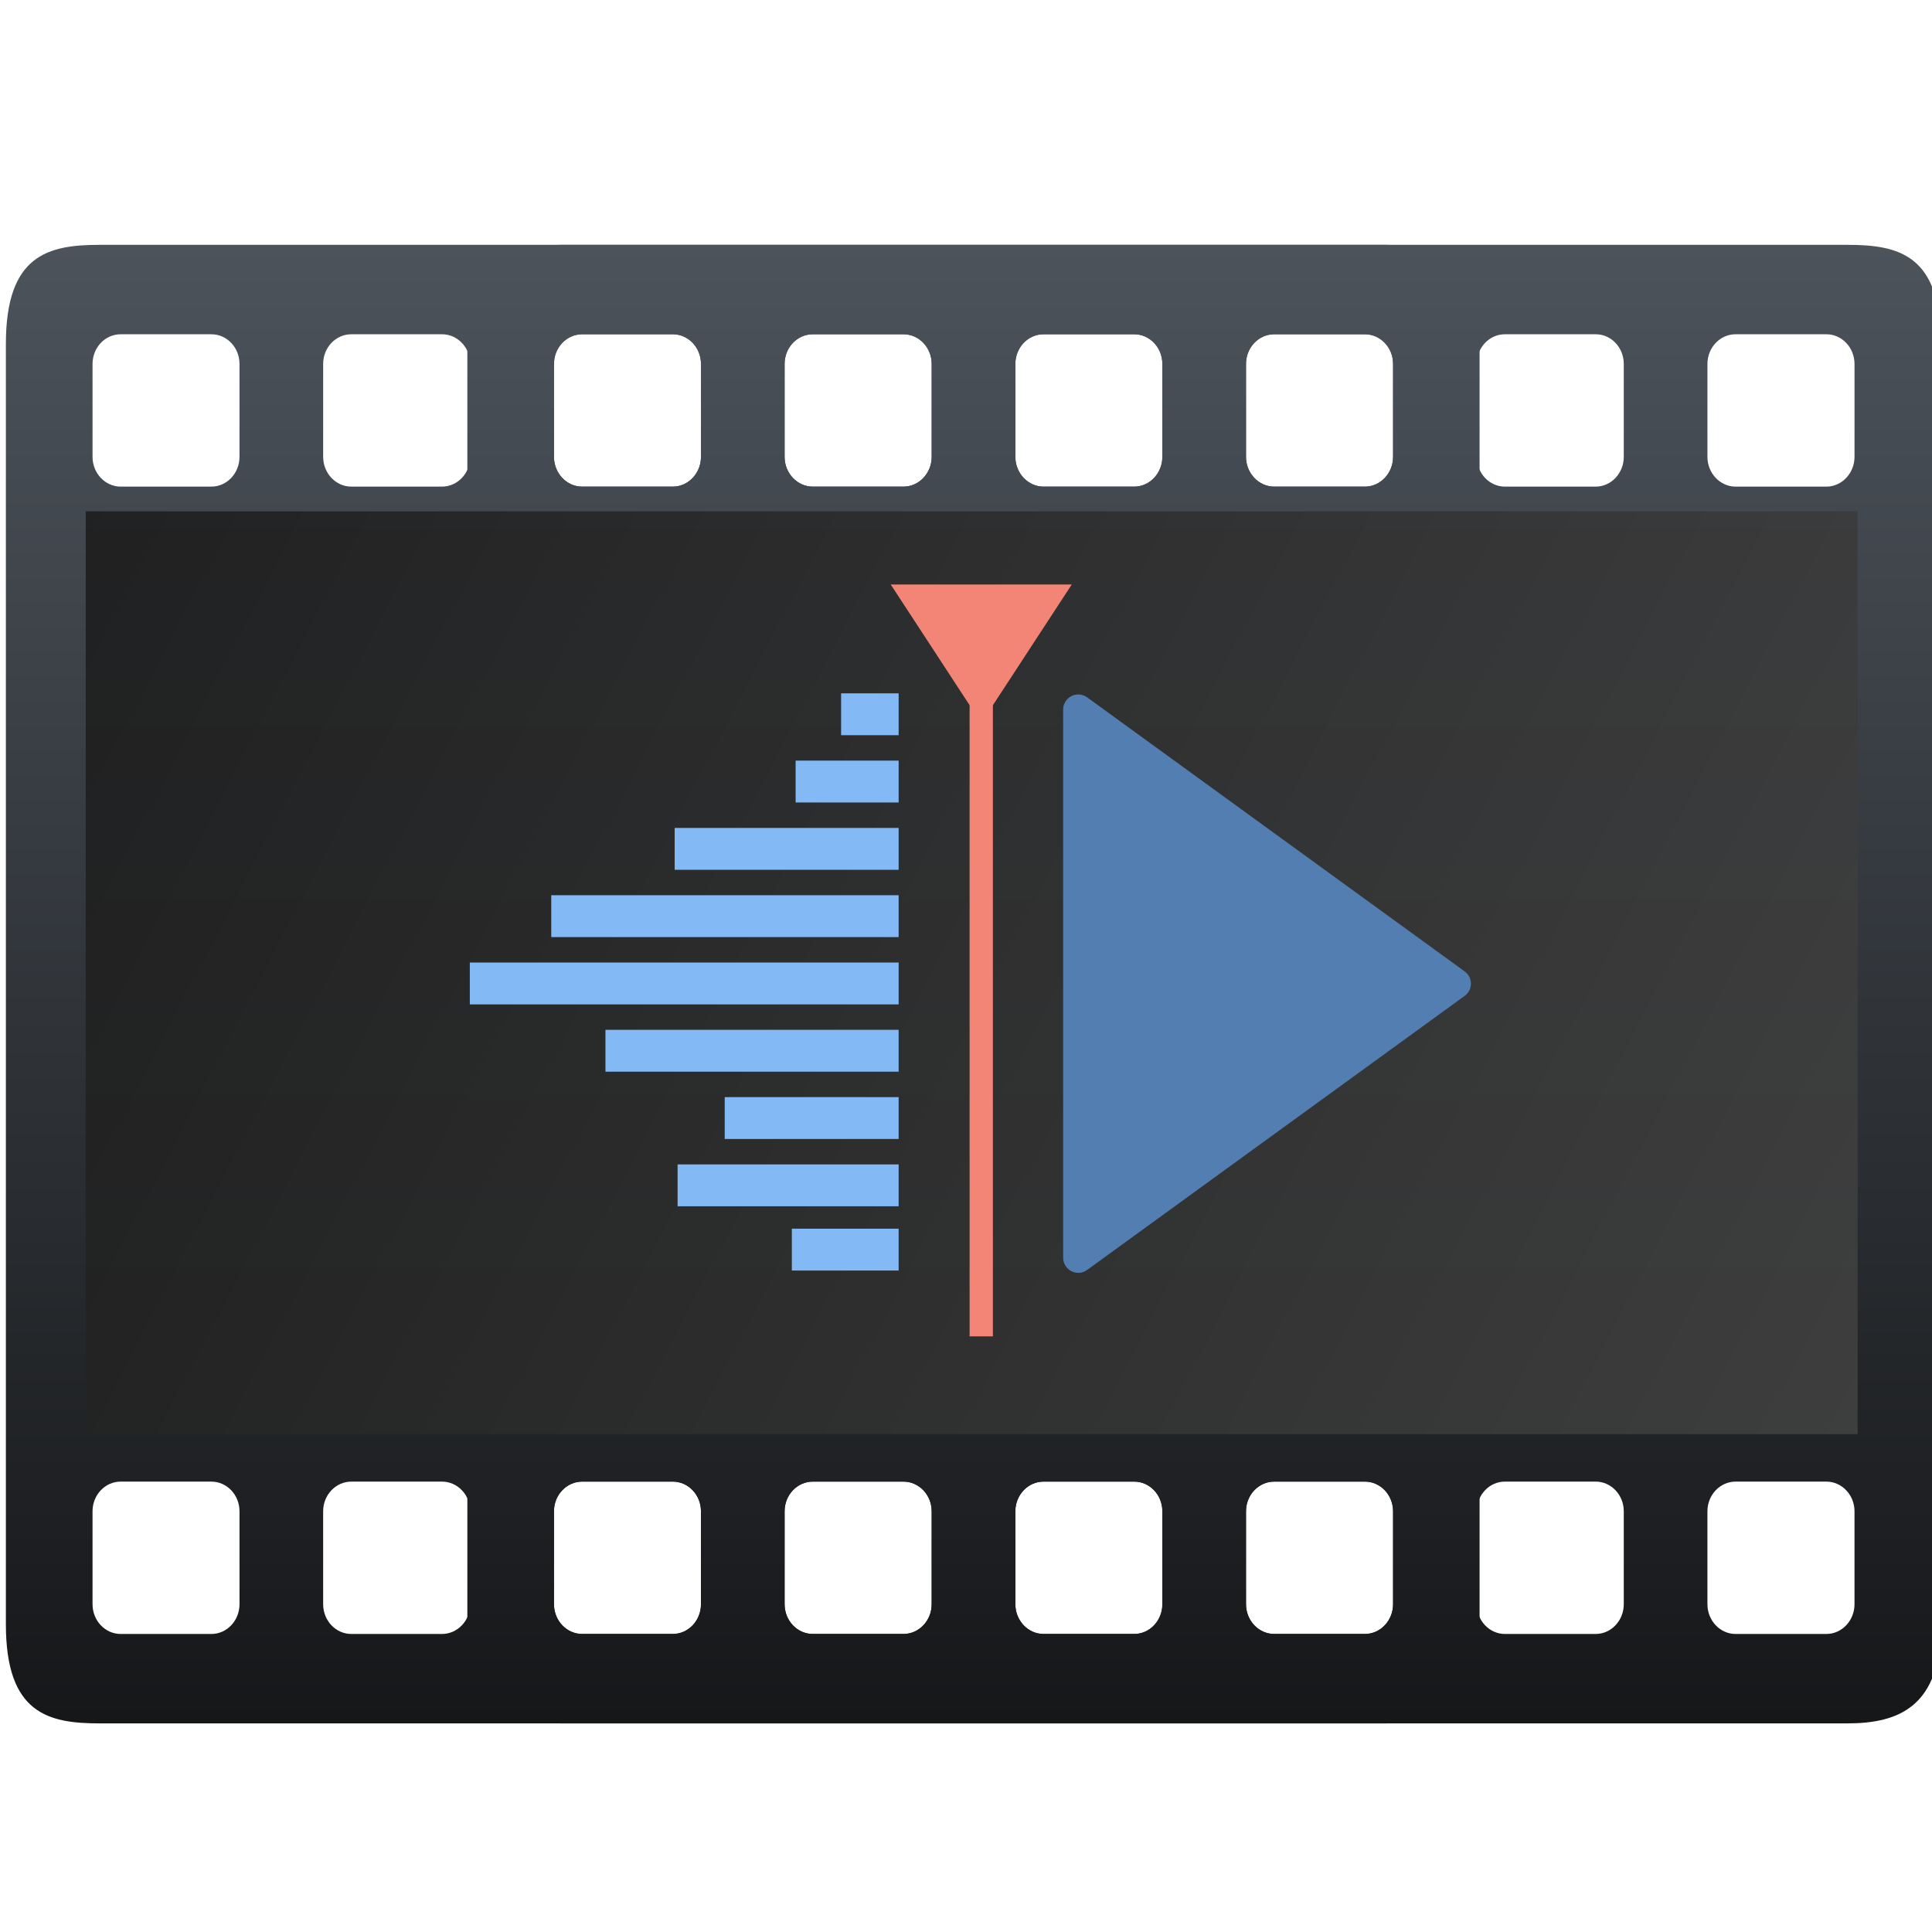 <svg height="48" viewBox="0 0 48 48" width="48" xmlns="http://www.w3.org/2000/svg" xmlns:xlink="http://www.w3.org/1999/xlink">
  <linearGradient id="a" gradientUnits="userSpaceOnUse" x1="10.071" x2="396.748" y1="267.105" y2="267.105">
    <stop offset="0" stop-color="#161719" />
    <stop offset="1" stop-color="#4c535b" />
  </linearGradient>
  <linearGradient id="b" gradientTransform="matrix(2.426 0 0 2.425 -930.385 -1214.399)" gradientUnits="userSpaceOnUse" x1="402.581" x2="384.433" y1="515.525" y2="506.07">
    <stop offset="0" stop-color="#424242" />
    <stop offset="1" stop-color="#1b1b1b" />
  </linearGradient>
  <g fill="url(#a)" transform="matrix(-0 -.095 .09 -0 .146 43.774)">
    <path d="m36.01 406.819h334.816c14.258 0 25.922-11.656 25.922-25.906v-355.007c0-14.217-2.578-25.906-25.922-25.906h-334.816c-23.381 0-25.939 11.689-25.939 25.906v355.007c0 14.25 11.649 25.906 25.939 25.906zm297.505-375.126c0-4.3 3.52-7.771 7.779-7.771h24.304c4.292 0 7.763 3.471 7.763 7.771v25.028c0 4.3-3.471 7.771-7.763 7.771h-24.304c-4.259 0-7.779-3.463-7.779-7.771zm0 63.671c0-4.3 3.52-7.779 7.779-7.779h24.304c4.292 0 7.763 3.479 7.763 7.779v25.028c0 4.292-3.471 7.795-7.763 7.795h-24.304c-4.259 0-7.779-3.503-7.779-7.795zm0 63.72c0-4.292 3.52-7.795 7.779-7.795h24.304c4.292 0 7.763 3.503 7.763 7.795v25.036c0 4.259-3.471 7.763-7.763 7.763h-24.304c-4.259 0-7.779-3.503-7.779-7.763zm0 63.671c0-4.3 3.52-7.795 7.779-7.795h24.304c4.292 0 7.763 3.495 7.763 7.795v25.036c0 4.292-3.471 7.771-7.763 7.771h-24.304c-4.259 0-7.779-3.479-7.779-7.771zm0 63.672c0-4.3 3.52-7.771 7.779-7.771h24.304c4.292 0 7.763 3.463 7.763 7.771v25.052c0 4.276-3.471 7.755-7.763 7.755h-24.304c-4.259 0-7.779-3.479-7.779-7.755zm0 63.671c0-4.276 3.52-7.771 7.779-7.771h24.304c4.292 0 7.763 3.495 7.763 7.771v25.077c0 4.243-3.471 7.755-7.763 7.755h-24.304c-4.259 0-7.779-3.503-7.779-7.755zm-300.058-318.405c0-4.3 3.495-7.771 7.779-7.771h24.313c4.268 0 7.755 3.471 7.755 7.771v25.028c0 4.3-3.487 7.771-7.755 7.771h-24.313c-4.284 0-7.779-3.463-7.779-7.771zm0 63.671c0-4.3 3.495-7.779 7.779-7.779h24.313c4.268 0 7.755 3.479 7.755 7.779v25.028c0 4.292-3.487 7.795-7.755 7.795h-24.313c-4.284 0-7.779-3.503-7.779-7.795zm0 63.72c0-4.292 3.495-7.795 7.779-7.795h24.313c4.268 0 7.755 3.503 7.755 7.795v25.036c0 4.259-3.487 7.763-7.755 7.763h-24.313c-4.284 0-7.779-3.503-7.779-7.763zm0 63.671c0-4.3 3.495-7.795 7.779-7.795h24.313c4.268 0 7.755 3.495 7.755 7.795v25.036c0 4.292-3.487 7.771-7.755 7.771h-24.313c-4.284 0-7.779-3.479-7.779-7.771zm0 63.672c0-4.3 3.495-7.771 7.779-7.771h24.313c4.268 0 7.755 3.463 7.755 7.771v25.052c0 4.276-3.487 7.755-7.755 7.755h-24.313c-4.284 0-7.779-3.479-7.779-7.755zm0 63.671c0-4.276 3.495-7.771 7.779-7.771h24.313c4.268 0 7.755 3.495 7.755 7.771v25.077c0 4.243-3.487 7.755-7.755 7.755h-24.313c-4.284 0-7.779-3.503-7.779-7.755z" />
    <path d="m36.01 534.21 334.816 0c23.345 0 25.922-11.656 25.922-25.906v-355.007c0-14.217-11.673-25.906-25.922-25.906h-334.816c-14.29 0-25.939 11.689-25.939 25.906l0 355.007c0 14.25 4.375 25.906 25.939 25.906zm297.505-375.126c0-4.3 3.52-7.771 7.779-7.771h24.304c4.292 0 7.763 3.471 7.763 7.771v25.028c0 4.3-3.471 7.771-7.763 7.771l-24.304 0c-4.259-0-7.779-3.463-7.779-7.771zm-0 63.671c0-4.3 3.52-7.779 7.779-7.779l24.304-0c4.292 0 7.763 3.479 7.763 7.779v25.028c0 4.292-3.471 7.795-7.763 7.795l-24.304 0c-4.259-0-7.779-3.503-7.779-7.795zm0 63.72c0-4.292 3.52-7.795 7.779-7.795l24.304-0c4.292 0 7.763 3.503 7.763 7.795l-0 25.036c0 4.259-3.471 7.763-7.763 7.763l-24.304 0c-4.259 0-7.779-3.503-7.779-7.763zm-0 63.671c0-4.3 3.52-7.795 7.779-7.795l24.304-0c4.292 0 7.763 3.495 7.763 7.795l-0 25.036c0 4.292-3.471 7.771-7.763 7.771l-24.304 0c-4.259-0-7.779-3.479-7.779-7.771zm-0 63.672c0-4.3 3.52-7.771 7.779-7.771l24.304-0c4.292 0 7.763 3.463 7.763 7.771l0 25.052c-0 4.276-3.471 7.755-7.763 7.755l-24.304 0c-4.259-0-7.779-3.479-7.779-7.755zm-0 63.671c0-4.276 3.52-7.771 7.779-7.771l24.304-0c4.292-0 7.763 3.495 7.763 7.771v25.077c0 4.243-3.471 7.755-7.763 7.755l-24.304 0c-4.259 0-7.779-3.503-7.779-7.755zm-300.058-318.405c0-4.3 3.495-7.771 7.779-7.771l24.313 0c4.268 0 7.755 3.471 7.755 7.771l-0 25.028c-0 4.3-3.487 7.771-7.755 7.771h-24.313c-4.284 0-7.779-3.463-7.779-7.771zm-0 63.671c-0-4.3 3.495-7.779 7.779-7.779l24.313 0c4.268 0 7.755 3.479 7.755 7.779l-0 25.028c0 4.292-3.487 7.795-7.755 7.795l-24.313-0c-4.284 0-7.779-3.503-7.779-7.795zm-0 63.72c0-4.292 3.495-7.795 7.779-7.795l24.313 0c4.268 0 7.755 3.503 7.755 7.795l-0 25.036c0 4.259-3.487 7.763-7.755 7.763l-24.313-0c-4.284 0-7.779-3.503-7.779-7.763zm-0 63.671c.001-4.3 3.496-7.795 7.78-7.795l24.313 0c4.268 0 7.755 3.495 7.755 7.795l-0 25.036c0 4.292-3.487 7.771-7.755 7.771h-24.313c-4.284-0-7.779-3.479-7.779-7.771zm-0 63.672c.001-4.3 3.496-7.771 7.78-7.771l24.313 0c4.268-0 7.755 3.463 7.755 7.771l-0 25.052c0 4.276-3.487 7.755-7.755 7.755l-24.313-0c-4.284 0-7.779-3.479-7.779-7.755zm-0 63.671c0-4.276 3.495-7.771 7.779-7.771l24.313 0c4.268 0 7.755 3.495 7.755 7.771l-0 25.077c-0 4.243-3.487 7.755-7.755 7.755l-24.313-0c-4.284 0-7.779-3.503-7.779-7.755z" transform="translate(-0)" />
  </g>
  <path d="m2.131 12.705h44.021v22.926h-44.021z" fill="url(#b)" opacity=".865" stroke-width="2.425" />
  <g transform="matrix(.138 0 0 .138 -120.467 231.689)">
    <g fill="#83b9f5" fill-rule="evenodd" transform="matrix(1.005 0 0 1.005 -4.816 7.011)">
      <path d="m1024.072-1553.326v7.5h10.309v-7.5z" />
      <path d="m1015.924-1541.272v7.5h18.457v-7.5z" />
      <path d="m994.256-1529.215v7.5h40.125v-7.5z" />
      <path d="m972.148-1517.16v7.5h62.232v-7.5z" />
      <path d="m957.562-1505.103v7.5h76.818v-7.5z" />
      <path d="m981.857-1493.049v7.5h52.523v-7.5z" />
      <path d="m1003.223-1480.994v7.5h31.158v-7.5z" />
      <path d="m994.781-1468.938v7.5h39.6v-7.5z" />
      <path d="m1015.246-1457.426v7.5h19.135v-7.5z" />
    </g>
    <g fill="#f38577" transform="matrix(-3.514 0 0 3.514 1727.667 -3255.55)">
      <path d="m188.322 478.621h9.275l-4.638 7.097z" />
      <path d="m192.363 479.928v37.214h1.193v-37.214z" fill-rule="evenodd" />
    </g>
    <path d="m1067.15-1553.878c-1.531-.043-2.795 1.186-2.795 2.718v98.692c.001 2.22 2.519 3.502 4.315 2.197l67.972-49.344c1.496-1.085 1.496-3.315 0-4.4l-67.972-49.345c-.443-.322-.973-.502-1.521-.517z" fill="#527eb2" />
  </g>
</svg>

